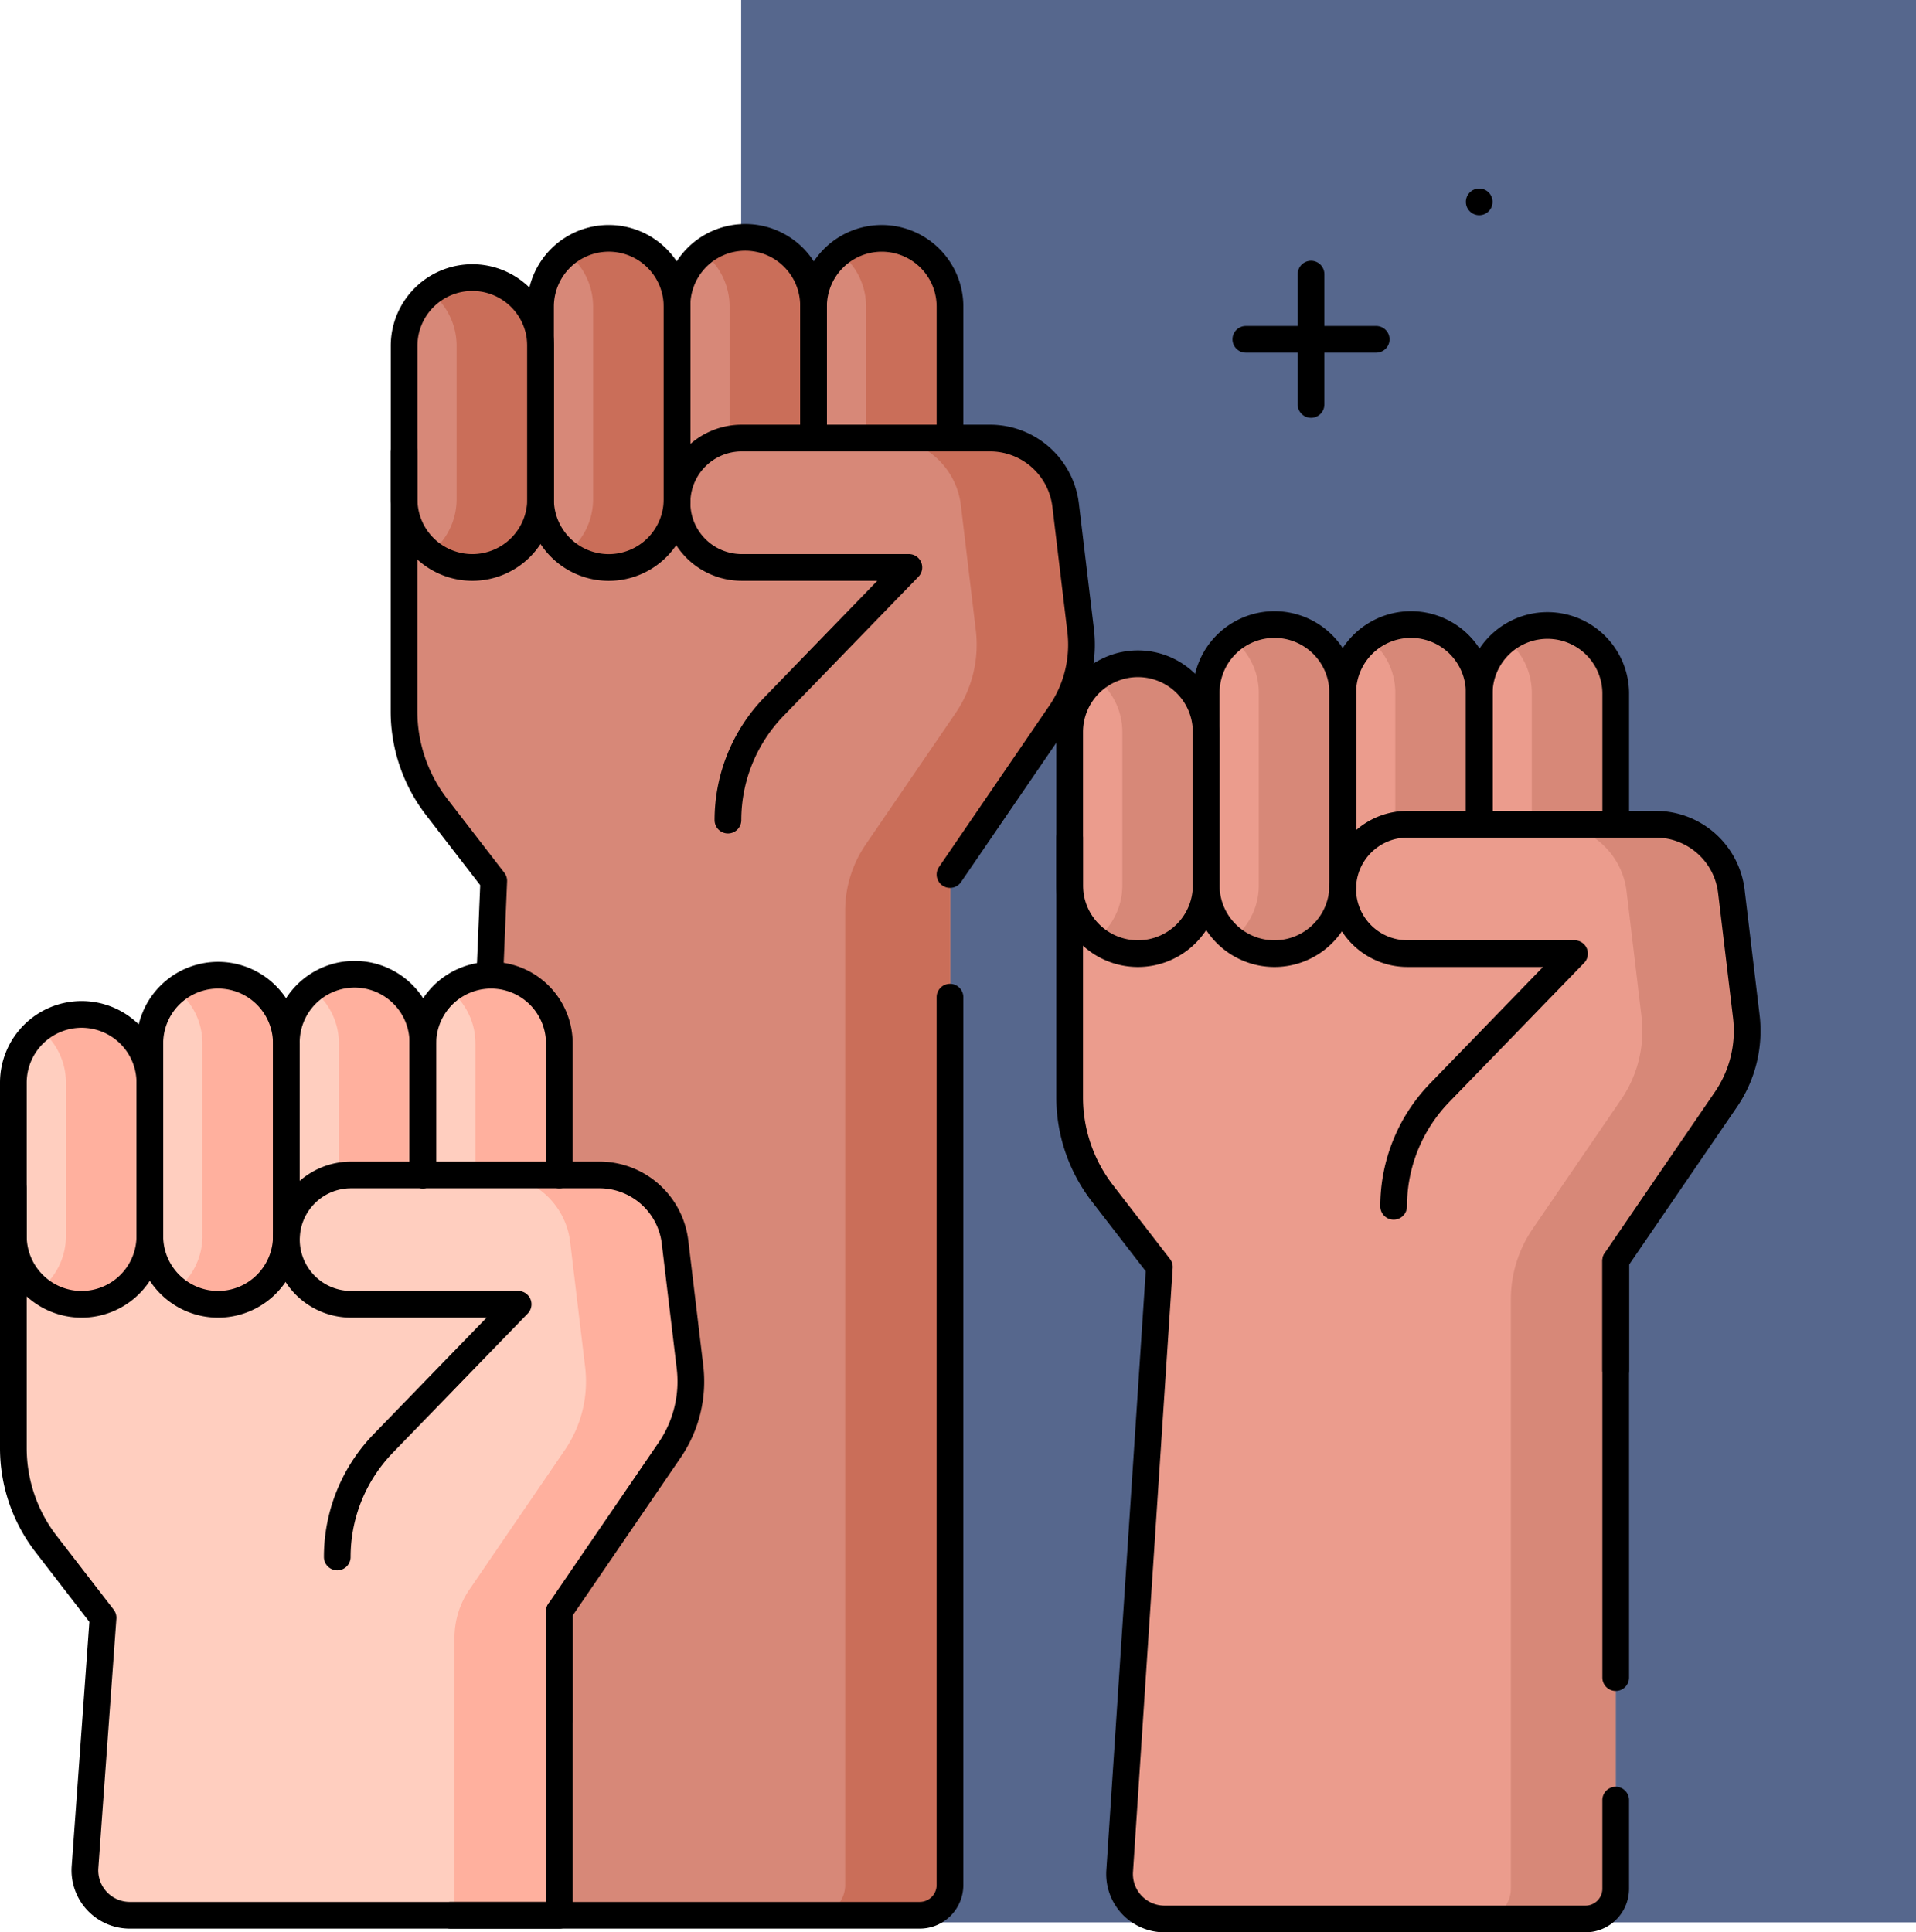 <svg xmlns="http://www.w3.org/2000/svg" width="143.516" height="144.745" viewBox="0 0 143.516 144.745">
  <g id="Grupo_1217622" data-name="Grupo 1217622" transform="translate(-623.484 -3673)">
    <rect id="Rectángulo_420490" data-name="Rectángulo 420490" width="88" height="144" transform="translate(679 3673)" fill="#56678d"/>
    <g id="empoderando" transform="translate(616.984 3678.233)">
      <g id="Grupo_1217613" data-name="Grupo 1217613" transform="translate(7.5 12.62)">
        <g id="Grupo_1217606" data-name="Grupo 1217606" transform="translate(29.263)">
          <path id="Trazado_1086058" data-name="Trazado 1086058" d="M119.484,81.49v19.444a11.749,11.749,0,0,0,2.45,7.18l4.27,5.53-3.215,77.484h35.125a2.267,2.267,0,0,0,2.267-2.267V81.49Z" transform="translate(-119.484 -65.512)" fill="#d78878"/>
          <g id="Grupo_1217604" data-name="Grupo 1217604">
            <path id="Trazado_1086059" data-name="Trazado 1086059" d="M124.6,53.3h0a5.112,5.112,0,0,1-5.112-5.112V36.7a5.112,5.112,0,0,1,5.112-5.112h0a5.112,5.112,0,0,1,5.112,5.112V48.187A5.112,5.112,0,0,1,124.6,53.3Z" transform="translate(-119.483 -28.647)" fill="#d78878"/>
            <path id="Trazado_1086060" data-name="Trazado 1086060" d="M163.721,45h0a5.112,5.112,0,0,1-5.112-5.112V25.456a5.112,5.112,0,0,1,5.112-5.112h0a5.112,5.112,0,0,1,5.112,5.112V39.884A5.112,5.112,0,0,1,163.721,45Z" transform="translate(-148.385 -20.344)" fill="#d78878"/>
            <path id="Trazado_1086061" data-name="Trazado 1086061" d="M202.846,45h0a5.112,5.112,0,0,1-5.112-5.112V25.456a5.112,5.112,0,0,1,5.112-5.112h0a5.112,5.112,0,0,1,5.112,5.112V39.884A5.112,5.112,0,0,1,202.846,45Z" transform="translate(-177.286 -20.344)" fill="#d78878"/>
            <path id="Trazado_1086062" data-name="Trazado 1086062" d="M241.971,45h0a5.112,5.112,0,0,1-5.112-5.112V25.456a5.112,5.112,0,0,1,5.112-5.112h0a5.112,5.112,0,0,1,5.112,5.112V39.884A5.112,5.112,0,0,1,241.971,45Z" transform="translate(-206.187 -20.344)" fill="#d78878"/>
          </g>
          <g id="Grupo_1217605" data-name="Grupo 1217605" transform="translate(1.969)">
            <path id="Trazado_1086063" data-name="Trazado 1086063" d="M130.162,31.585h0a5.085,5.085,0,0,0-3.143,1.086,5.1,5.1,0,0,1,1.969,4.026V48.188a5.1,5.1,0,0,1-1.969,4.026,5.084,5.084,0,0,0,3.143,1.086h0a5.112,5.112,0,0,0,5.112-5.112V36.7A5.111,5.111,0,0,0,130.162,31.585Z" transform="translate(-127.019 -28.648)" fill="#ca6e59"/>
            <path id="Trazado_1086064" data-name="Trazado 1086064" d="M174.4,25.456a5.112,5.112,0,0,0-5.112-5.112h0a5.085,5.085,0,0,0-3.143,1.086,5.1,5.1,0,0,1,1.969,4.026V39.884a5.1,5.1,0,0,1-1.969,4.026,5.107,5.107,0,0,0,8.255-4.026Z" transform="translate(-155.921 -20.344)" fill="#ca6e59"/>
            <path id="Trazado_1086065" data-name="Trazado 1086065" d="M208.413,20.345a5.086,5.086,0,0,0-3.143,1.086,5.1,5.1,0,0,1,1.969,4.026V39.885a5.1,5.1,0,0,1-1.969,4.026A5.084,5.084,0,0,0,208.413,45h0a5.112,5.112,0,0,0,5.112-5.112V25.457A5.112,5.112,0,0,0,208.413,20.345Z" transform="translate(-184.822 -20.345)" fill="#ca6e59"/>
            <path id="Trazado_1086066" data-name="Trazado 1086066" d="M247.539,20.345a5.085,5.085,0,0,0-3.143,1.086,5.1,5.1,0,0,1,1.969,4.026V39.885a5.1,5.1,0,0,1-1.969,4.026A5.084,5.084,0,0,0,247.539,45h0a5.112,5.112,0,0,0,5.112-5.112V25.457A5.112,5.112,0,0,0,247.539,20.345Z" transform="translate(-213.724 -20.345)" fill="#ca6e59"/>
          </g>
          <path id="Trazado_1086067" data-name="Trazado 1086067" d="M226.443,98.213l-8.261,12.079v8.2H201.548V106.218A12.221,12.221,0,0,1,205,97.711l10.1-10.42H202.579a4.845,4.845,0,0,1-4.845-4.845h0a4.845,4.845,0,0,1,4.845-4.845h18.6a5.706,5.706,0,0,1,5.665,5.028L227.967,92A9.1,9.1,0,0,1,226.443,98.213Z" transform="translate(-177.286 -62.639)" fill="#d78878"/>
          <path id="Trazado_1086068" data-name="Trazado 1086068" d="M180.072,92l-1.12-9.367a5.706,5.706,0,0,0-5.666-5.028h-7.853A5.706,5.706,0,0,1,171.1,82.63L172.219,92a9.1,9.1,0,0,1-1.524,6.217l-6.724,9.831a8.8,8.8,0,0,0-1.537,4.97V185.99a2.267,2.267,0,0,1-2.267,2.267h7.853a2.267,2.267,0,0,0,2.267-2.267v-75.7l8.261-12.079A9.1,9.1,0,0,0,180.072,92Z" transform="translate(-129.39 -62.64)" fill="#ca6e59"/>
        </g>
        <g id="Grupo_1217609" data-name="Grupo 1217609" transform="translate(0 55.197)">
          <path id="Trazado_1086069" data-name="Trazado 1086069" d="M7.5,292.719v19.444a11.75,11.75,0,0,0,2.45,7.18l4.27,5.53-1.352,18.679a3.366,3.366,0,0,0,3.357,3.609H48.4V292.719Z" transform="translate(-7.5 -276.741)" fill="#ffcebf"/>
          <g id="Grupo_1217607" data-name="Grupo 1217607">
            <path id="Trazado_1086070" data-name="Trazado 1086070" d="M12.612,264.528h0A5.112,5.112,0,0,1,7.5,259.416V247.925a5.112,5.112,0,0,1,5.112-5.112h0a5.112,5.112,0,0,1,5.112,5.112v11.491A5.112,5.112,0,0,1,12.612,264.528Z" transform="translate(-7.5 -239.876)" fill="#ffcebf"/>
            <path id="Trazado_1086071" data-name="Trazado 1086071" d="M51.737,256.225h0a5.112,5.112,0,0,1-5.112-5.112V236.685a5.112,5.112,0,0,1,5.112-5.112h0a5.112,5.112,0,0,1,5.112,5.112v14.428A5.112,5.112,0,0,1,51.737,256.225Z" transform="translate(-36.401 -231.573)" fill="#ffcebf"/>
            <path id="Trazado_1086072" data-name="Trazado 1086072" d="M90.862,256.225h0a5.112,5.112,0,0,1-5.112-5.112V236.685a5.112,5.112,0,0,1,5.112-5.112h0a5.112,5.112,0,0,1,5.112,5.112v14.428A5.112,5.112,0,0,1,90.862,256.225Z" transform="translate(-65.302 -231.573)" fill="#ffcebf"/>
            <path id="Trazado_1086073" data-name="Trazado 1086073" d="M129.987,256.225h0a5.112,5.112,0,0,1-5.112-5.112V236.685a5.112,5.112,0,0,1,5.112-5.112h0a5.112,5.112,0,0,1,5.112,5.112v14.428A5.112,5.112,0,0,1,129.987,256.225Z" transform="translate(-94.203 -231.573)" fill="#ffcebf"/>
          </g>
          <g id="Grupo_1217608" data-name="Grupo 1217608" transform="translate(1.969)">
            <path id="Trazado_1086074" data-name="Trazado 1086074" d="M18.179,242.814h0a5.085,5.085,0,0,0-3.143,1.086,5.1,5.1,0,0,1,1.969,4.026v11.491a5.1,5.1,0,0,1-1.969,4.026,5.084,5.084,0,0,0,3.143,1.086h0a5.112,5.112,0,0,0,5.112-5.112V247.926A5.112,5.112,0,0,0,18.179,242.814Z" transform="translate(-15.036 -239.877)" fill="#ffb09e"/>
            <path id="Trazado_1086075" data-name="Trazado 1086075" d="M62.416,236.685a5.112,5.112,0,0,0-5.112-5.112h0a5.084,5.084,0,0,0-3.143,1.086,5.1,5.1,0,0,1,1.969,4.026v14.428a5.1,5.1,0,0,1-1.969,4.026,5.107,5.107,0,0,0,8.255-4.026Z" transform="translate(-43.937 -231.573)" fill="#ffb09e"/>
            <path id="Trazado_1086076" data-name="Trazado 1086076" d="M96.429,231.573a5.085,5.085,0,0,0-3.143,1.086,5.1,5.1,0,0,1,1.969,4.026v14.428a5.1,5.1,0,0,1-1.969,4.026,5.084,5.084,0,0,0,3.143,1.086h0a5.112,5.112,0,0,0,5.112-5.112V236.685A5.112,5.112,0,0,0,96.429,231.573Z" transform="translate(-72.838 -231.573)" fill="#ffb09e"/>
            <path id="Trazado_1086077" data-name="Trazado 1086077" d="M135.555,231.573a5.084,5.084,0,0,0-3.143,1.086,5.1,5.1,0,0,1,1.969,4.026v14.428a5.1,5.1,0,0,1-1.969,4.026,5.084,5.084,0,0,0,3.143,1.086h0a5.112,5.112,0,0,0,5.112-5.112V236.685A5.112,5.112,0,0,0,135.555,231.573Z" transform="translate(-101.74 -231.573)" fill="#ffb09e"/>
          </g>
          <path id="Trazado_1086078" data-name="Trazado 1086078" d="M114.46,309.442,106.2,321.521v8.2H89.565V317.447a12.22,12.22,0,0,1,3.448-8.508l10.1-10.42H90.6a4.845,4.845,0,0,1-4.845-4.845h0A4.845,4.845,0,0,1,90.6,288.83h18.6a5.705,5.705,0,0,1,5.665,5.028l1.12,9.366A9.1,9.1,0,0,1,114.46,309.442Z" transform="translate(-65.303 -273.868)" fill="#ffcebf"/>
          <path id="Trazado_1086079" data-name="Trazado 1086079" d="M82.846,303.226l-1.121-9.368a5.7,5.7,0,0,0-5.665-5.028H68.207a5.7,5.7,0,0,1,5.665,5.028l1.121,9.368a9.1,9.1,0,0,1-1.526,6.217L66.32,319.894a6.372,6.372,0,0,0-1.112,3.6v20.8H73.06V321.52l8.262-12.078A9.1,9.1,0,0,0,82.846,303.226Z" transform="translate(-32.164 -273.868)" fill="#ffb09e"/>
        </g>
        <g id="Grupo_1217612" data-name="Grupo 1217612" transform="translate(79.127 28.931)">
          <path id="Trazado_1086080" data-name="Trazado 1086080" d="M310.3,192.2v19.444a11.749,11.749,0,0,0,2.45,7.18l4.27,5.53L314.045,269.6a3.366,3.366,0,0,0,3.358,3.587h31.53a2.267,2.267,0,0,0,2.267-2.267V192.2Z" transform="translate(-310.305 -176.224)" fill="#eb9c8d"/>
          <g id="Grupo_1217610" data-name="Grupo 1217610">
            <path id="Trazado_1086081" data-name="Trazado 1086081" d="M315.416,164.011h0A5.112,5.112,0,0,1,310.3,158.9V147.408a5.112,5.112,0,0,1,5.112-5.112h0a5.112,5.112,0,0,1,5.112,5.112V158.9A5.112,5.112,0,0,1,315.416,164.011Z" transform="translate(-310.304 -139.359)" fill="#eb9c8d"/>
            <path id="Trazado_1086082" data-name="Trazado 1086082" d="M354.541,155.708h0a5.112,5.112,0,0,1-5.112-5.112V136.168a5.112,5.112,0,0,1,5.112-5.112h0a5.112,5.112,0,0,1,5.112,5.112V150.6A5.112,5.112,0,0,1,354.541,155.708Z" transform="translate(-339.205 -131.056)" fill="#eb9c8d"/>
            <path id="Trazado_1086083" data-name="Trazado 1086083" d="M393.667,155.708h0a5.112,5.112,0,0,1-5.112-5.112V136.168a5.112,5.112,0,0,1,5.112-5.112h0a5.112,5.112,0,0,1,5.112,5.112V150.6A5.112,5.112,0,0,1,393.667,155.708Z" transform="translate(-368.107 -131.056)" fill="#eb9c8d"/>
            <path id="Trazado_1086084" data-name="Trazado 1086084" d="M432.792,155.708h0a5.112,5.112,0,0,1-5.112-5.112V136.168a5.112,5.112,0,0,1,5.112-5.112h0a5.112,5.112,0,0,1,5.112,5.112V150.6A5.112,5.112,0,0,1,432.792,155.708Z" transform="translate(-397.008 -131.056)" fill="#eb9c8d"/>
          </g>
          <g id="Grupo_1217611" data-name="Grupo 1217611" transform="translate(1.97 0)">
            <path id="Trazado_1086085" data-name="Trazado 1086085" d="M320.984,142.3h0a5.083,5.083,0,0,0-3.143,1.086,5.1,5.1,0,0,1,1.969,4.026V158.9a5.1,5.1,0,0,1-1.969,4.026,5.084,5.084,0,0,0,3.143,1.086h0A5.112,5.112,0,0,0,326.1,158.9V147.409A5.112,5.112,0,0,0,320.984,142.3Z" transform="translate(-317.841 -139.36)" fill="#d78878"/>
            <path id="Trazado_1086086" data-name="Trazado 1086086" d="M365.221,136.168a5.112,5.112,0,0,0-5.112-5.112h0a5.085,5.085,0,0,0-3.143,1.086,5.1,5.1,0,0,1,1.969,4.026V150.6a5.1,5.1,0,0,1-1.969,4.026,5.107,5.107,0,0,0,8.255-4.026Z" transform="translate(-346.742 -131.056)" fill="#d78878"/>
            <path id="Trazado_1086087" data-name="Trazado 1086087" d="M399.234,131.057a5.085,5.085,0,0,0-3.143,1.086,5.1,5.1,0,0,1,1.969,4.026V150.6a5.1,5.1,0,0,1-1.969,4.026,5.084,5.084,0,0,0,3.143,1.086h0a5.112,5.112,0,0,0,5.112-5.112V136.169A5.112,5.112,0,0,0,399.234,131.057Z" transform="translate(-375.643 -131.057)" fill="#d78878"/>
            <path id="Trazado_1086088" data-name="Trazado 1086088" d="M438.36,131.057a5.084,5.084,0,0,0-3.143,1.086,5.1,5.1,0,0,1,1.969,4.026V150.6a5.1,5.1,0,0,1-1.969,4.026,5.084,5.084,0,0,0,3.143,1.086h0a5.112,5.112,0,0,0,5.112-5.112V136.169A5.112,5.112,0,0,0,438.36,131.057Z" transform="translate(-404.545 -131.057)" fill="#d78878"/>
          </g>
          <path id="Trazado_1086089" data-name="Trazado 1086089" d="M417.264,208.925,409,221v8.2H392.369V216.93a12.221,12.221,0,0,1,3.448-8.508l10.1-10.42H393.4a4.845,4.845,0,0,1-4.845-4.845h0a4.845,4.845,0,0,1,4.845-4.845H412a5.705,5.705,0,0,1,5.665,5.028l1.12,9.367A9.1,9.1,0,0,1,417.264,208.925Z" transform="translate(-368.107 -173.351)" fill="#eb9c8d"/>
          <path id="Trazado_1086090" data-name="Trazado 1086090" d="M447.985,202.709l-1.12-9.367a5.706,5.706,0,0,0-5.665-5.028h-7.853a5.706,5.706,0,0,1,5.665,5.028l1.12,9.367a9.1,9.1,0,0,1-1.524,6.217l-6.626,9.687a9.369,9.369,0,0,0-1.636,5.289v44.145a2.267,2.267,0,0,1-2.267,2.267h7.853a2.267,2.267,0,0,0,2.267-2.267V221l8.261-12.079A9.1,9.1,0,0,0,447.985,202.709Z" transform="translate(-397.303 -173.352)" fill="#d78878"/>
        </g>
      </g>
      <g id="Grupo_1217621" data-name="Grupo 1217621" transform="translate(7.5 9.887)">
        <g id="Grupo_1217615" data-name="Grupo 1217615" transform="translate(0 57.929)">
          <g id="Grupo_1217614" data-name="Grupo 1217614">
            <path id="Trazado_1086091" data-name="Trazado 1086091" d="M12.612,264.528h0A5.112,5.112,0,0,1,7.5,259.416V247.925a5.112,5.112,0,0,1,5.112-5.112h0a5.112,5.112,0,0,1,5.112,5.112v11.491A5.112,5.112,0,0,1,12.612,264.528Z" transform="translate(-7.5 -239.875)" fill="none" stroke="#000" stroke-linecap="round" stroke-linejoin="round" stroke-miterlimit="10" stroke-width="2"/>
            <path id="Trazado_1086092" data-name="Trazado 1086092" d="M51.737,256.225h0a5.112,5.112,0,0,1-5.112-5.112V236.685a5.112,5.112,0,0,1,5.112-5.112h0a5.112,5.112,0,0,1,5.112,5.112v14.428A5.112,5.112,0,0,1,51.737,256.225Z" transform="translate(-36.401 -231.572)" fill="none" stroke="#000" stroke-linecap="round" stroke-linejoin="round" stroke-miterlimit="10" stroke-width="2"/>
            <path id="Trazado_1086093" data-name="Trazado 1086093" d="M95.975,246.533v-9.849a5.113,5.113,0,1,0-10.225,0v14.427c0,.037,0,.073,0,.11" transform="translate(-65.302 -231.57)" fill="none" stroke="#000" stroke-linecap="round" stroke-linejoin="round" stroke-miterlimit="10" stroke-width="2"/>
            <path id="Trazado_1086094" data-name="Trazado 1086094" d="M124.88,246.533v-9.849a5.111,5.111,0,1,1,10.223,0v9.849" transform="translate(-94.207 -231.57)" fill="none" stroke="#000" stroke-linecap="round" stroke-linejoin="round" stroke-miterlimit="10" stroke-width="2"/>
          </g>
          <path id="Trazado_1086095" data-name="Trazado 1086095" d="M7.5,292.719v19.444a11.75,11.75,0,0,0,2.45,7.18l4.27,5.53-1.352,18.679a3.366,3.366,0,0,0,3.357,3.609H48.4V324.394" transform="translate(-7.5 -276.74)" fill="none" stroke="#000" stroke-linecap="round" stroke-linejoin="round" stroke-miterlimit="10" stroke-width="2"/>
          <path id="Trazado_1086096" data-name="Trazado 1086096" d="M89.565,317.447a12.221,12.221,0,0,1,3.448-8.508l10.1-10.42H90.6a4.845,4.845,0,0,1-4.845-4.845h0A4.845,4.845,0,0,1,90.6,288.83h18.6a5.705,5.705,0,0,1,5.665,5.028l1.12,9.366a9.1,9.1,0,0,1-1.524,6.217L106.2,321.521v8.2" transform="translate(-65.303 -273.867)" fill="none" stroke="#000" stroke-linecap="round" stroke-linejoin="round" stroke-miterlimit="10" stroke-width="2"/>
        </g>
        <g id="Grupo_1217617" data-name="Grupo 1217617" transform="translate(79.127 31.663)">
          <g id="Grupo_1217616" data-name="Grupo 1217616">
            <path id="Trazado_1086097" data-name="Trazado 1086097" d="M315.416,164.011h0A5.112,5.112,0,0,1,310.3,158.9V147.408a5.112,5.112,0,0,1,5.112-5.112h0a5.112,5.112,0,0,1,5.112,5.112V158.9A5.112,5.112,0,0,1,315.416,164.011Z" transform="translate(-310.304 -139.359)" fill="none" stroke="#000" stroke-linecap="round" stroke-linejoin="round" stroke-miterlimit="10" stroke-width="2"/>
            <path id="Trazado_1086098" data-name="Trazado 1086098" d="M354.541,155.708h0a5.112,5.112,0,0,1-5.112-5.112V136.168a5.112,5.112,0,0,1,5.112-5.112h0a5.112,5.112,0,0,1,5.112,5.112V150.6A5.112,5.112,0,0,1,354.541,155.708Z" transform="translate(-339.205 -131.056)" fill="none" stroke="#000" stroke-linecap="round" stroke-linejoin="round" stroke-miterlimit="10" stroke-width="2"/>
            <path id="Trazado_1086099" data-name="Trazado 1086099" d="M398.783,146.02v-9.849a5.111,5.111,0,1,0-10.223,0V150.6a.461.461,0,0,0,0,.06" transform="translate(-368.111 -131.059)" fill="none" stroke="#000" stroke-linecap="round" stroke-linejoin="round" stroke-miterlimit="10" stroke-width="2"/>
            <path id="Trazado_1086100" data-name="Trazado 1086100" d="M427.68,146.02v-9.849a5.113,5.113,0,0,1,10.225,0v9.849" transform="translate(-397.008 -131.059)" fill="none" stroke="#000" stroke-linecap="round" stroke-linejoin="round" stroke-miterlimit="10" stroke-width="2"/>
          </g>
          <line id="Línea_673" data-name="Línea 673" y1="31.23" transform="translate(40.896 47.653)" fill="none" stroke="#000" stroke-linecap="round" stroke-linejoin="round" stroke-miterlimit="10" stroke-width="2"/>
          <path id="Trazado_1086101" data-name="Trazado 1086101" d="M310.3,192.2v19.444a11.749,11.749,0,0,0,2.45,7.18l4.27,5.53L314.045,269.6a3.366,3.366,0,0,0,3.358,3.587h31.53a2.267,2.267,0,0,0,2.267-2.267v-6.636" transform="translate(-310.305 -176.224)" fill="none" stroke="#000" stroke-linecap="round" stroke-linejoin="round" stroke-miterlimit="10" stroke-width="2"/>
          <path id="Trazado_1086102" data-name="Trazado 1086102" d="M392.369,216.93a12.221,12.221,0,0,1,3.448-8.508l10.1-10.42H393.4a4.845,4.845,0,0,1-4.845-4.845h0a4.845,4.845,0,0,1,4.845-4.845H412a5.705,5.705,0,0,1,5.665,5.028l1.12,9.367a9.1,9.1,0,0,1-1.524,6.217L409,221v8.2" transform="translate(-368.107 -173.351)" fill="none" stroke="#000" stroke-linecap="round" stroke-linejoin="round" stroke-miterlimit="10" stroke-width="2"/>
        </g>
        <g id="Grupo_1217619" data-name="Grupo 1217619" transform="translate(29.263 2.732)">
          <g id="Grupo_1217618" data-name="Grupo 1217618">
            <path id="Trazado_1086103" data-name="Trazado 1086103" d="M124.6,53.3h0a5.112,5.112,0,0,1-5.112-5.112V36.7a5.112,5.112,0,0,1,5.112-5.112h0a5.112,5.112,0,0,1,5.112,5.112V48.187A5.112,5.112,0,0,1,124.6,53.3Z" transform="translate(-119.483 -28.646)" fill="none" stroke="#000" stroke-linecap="round" stroke-linejoin="round" stroke-miterlimit="10" stroke-width="2"/>
            <path id="Trazado_1086104" data-name="Trazado 1086104" d="M163.721,45h0a5.112,5.112,0,0,1-5.112-5.112V25.456a5.112,5.112,0,0,1,5.112-5.112h0a5.112,5.112,0,0,1,5.112,5.112V39.884A5.112,5.112,0,0,1,163.721,45Z" transform="translate(-148.385 -20.343)" fill="none" stroke="#000" stroke-linecap="round" stroke-linejoin="round" stroke-miterlimit="10" stroke-width="2"/>
            <path id="Trazado_1086105" data-name="Trazado 1086105" d="M207.955,35.3V25.454a5.113,5.113,0,1,0-10.225,0V39.881c0,.037,0,.073,0,.11" transform="translate(-177.283 -20.34)" fill="none" stroke="#000" stroke-linecap="round" stroke-linejoin="round" stroke-miterlimit="10" stroke-width="2"/>
            <path id="Trazado_1086106" data-name="Trazado 1086106" d="M236.86,35.3V25.454a5.111,5.111,0,1,1,10.223,0V35.3" transform="translate(-206.188 -20.34)" fill="none" stroke="#000" stroke-linecap="round" stroke-linejoin="round" stroke-miterlimit="10" stroke-width="2"/>
          </g>
          <path id="Trazado_1086107" data-name="Trazado 1086107" d="M170.281,237.868v66.507a2.267,2.267,0,0,1-2.266,2.268H132.89" transform="translate(-129.387 -181.025)" fill="none" stroke="#000" stroke-linecap="round" stroke-linejoin="round" stroke-miterlimit="10" stroke-width="2"/>
          <path id="Trazado_1086108" data-name="Trazado 1086108" d="M201.548,106.218A12.221,12.221,0,0,1,205,97.711l10.1-10.42H202.579a4.845,4.845,0,0,1-4.845-4.845h0a4.845,4.845,0,0,1,4.845-4.845h18.6a5.705,5.705,0,0,1,5.665,5.028L227.967,92a9.1,9.1,0,0,1-1.524,6.217l-8.261,12.079" transform="translate(-177.286 -62.638)" fill="none" stroke="#000" stroke-linecap="round" stroke-linejoin="round" stroke-miterlimit="10" stroke-width="2"/>
        </g>
        <g id="Grupo_1217620" data-name="Grupo 1217620" transform="translate(92.318 5.414)">
          <line id="Línea_674" data-name="Línea 674" y2="9.765" transform="translate(4.883)" fill="none" stroke="#000" stroke-linecap="round" stroke-linejoin="round" stroke-miterlimit="10" stroke-width="2"/>
          <line id="Línea_675" data-name="Línea 675" x1="9.765" transform="translate(0 4.883)" fill="none" stroke="#000" stroke-linecap="round" stroke-linejoin="round" stroke-miterlimit="10" stroke-width="2"/>
        </g>
        <line id="Línea_676" data-name="Línea 676" transform="translate(109.799 0)" fill="none" stroke="#000" stroke-linecap="round" stroke-linejoin="round" stroke-miterlimit="10" stroke-width="2"/>
        <path id="Trazado_1086109" data-name="Trazado 1086109" d="M119.48,81.49v19.444a11.749,11.749,0,0,0,2.451,7.181l4.27,5.529-.293,7.066" transform="translate(-90.218 -62.779)" fill="none" stroke="#000" stroke-linecap="round" stroke-linejoin="round" stroke-miterlimit="10" stroke-width="2"/>
      </g>
    </g>
  </g>
</svg>
